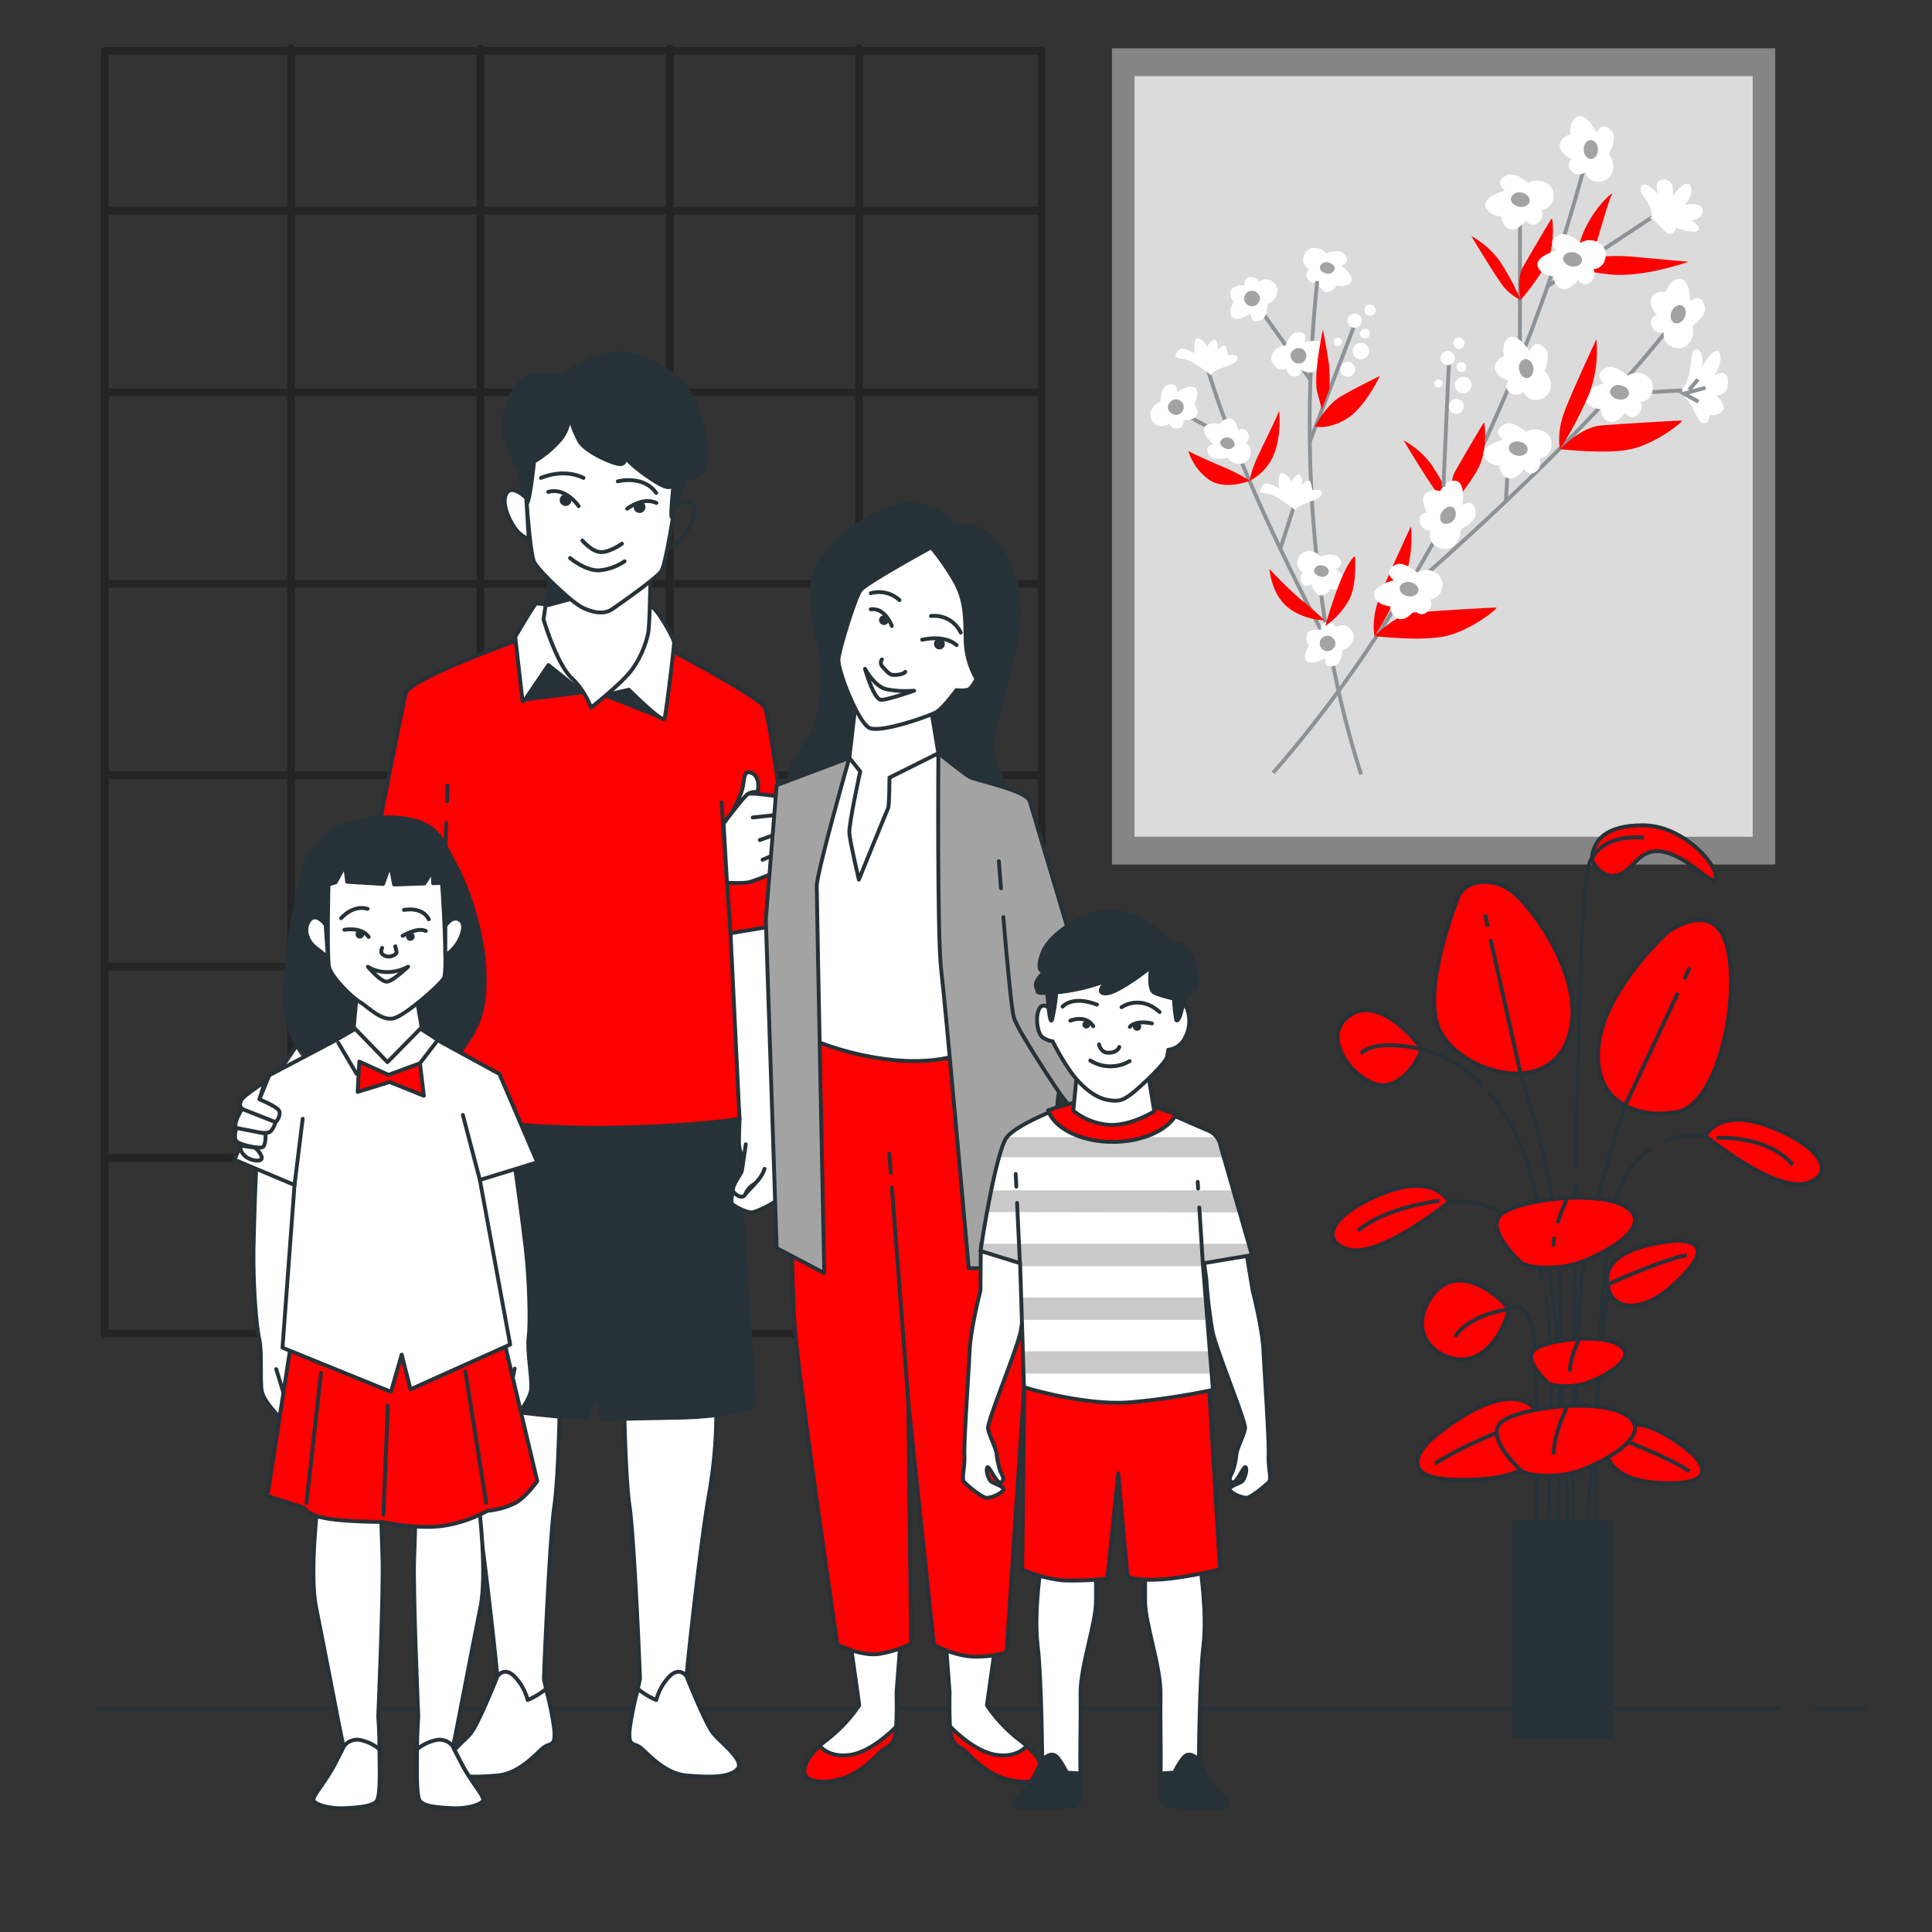 <svg xmlns="http://www.w3.org/2000/svg" viewBox="0 0 500 500"><rect x="0" y="0" width="500" height="500" fill="#333333" stroke="none"/><g id="freepik--Floor--inject-42"><line x1="469.96" y1="442.24" x2="482.64" y2="442.24" style="fill:none;stroke:#263238;stroke-linecap:round;stroke-linejoin:round"></line><line x1="25.41" y1="442.24" x2="460.18" y2="442.24" style="fill:none;stroke:#263238;stroke-linecap:round;stroke-linejoin:round"></line></g><g id="freepik--Window--inject-42"><g style="opacity:0.3"><rect x="27.11" y="13.18" width="242.48" height="331.95" style="fill:none;stroke:#000;stroke-linecap:round;stroke-linejoin:round;stroke-width:2px"></rect><line x1="27.11" y1="54.54" x2="268.9" y2="54.54" style="fill:none;stroke:#000;stroke-linecap:round;stroke-linejoin:round;stroke-width:2px"></line><line x1="27.11" y1="101.55" x2="268.9" y2="101.55" style="fill:none;stroke:#000;stroke-linecap:round;stroke-linejoin:round;stroke-width:2px"></line><line x1="27.11" y1="151.09" x2="268.9" y2="151.09" style="fill:none;stroke:#000;stroke-linecap:round;stroke-linejoin:round;stroke-width:2px"></line><line x1="27.11" y1="200.63" x2="268.9" y2="200.63" style="fill:none;stroke:#000;stroke-linecap:round;stroke-linejoin:round;stroke-width:2px"></line><line x1="27.11" y1="250.17" x2="268.9" y2="250.17" style="fill:none;stroke:#000;stroke-linecap:round;stroke-linejoin:round;stroke-width:2px"></line><line x1="27.11" y1="299.71" x2="268.9" y2="299.71" style="fill:none;stroke:#000;stroke-linecap:round;stroke-linejoin:round;stroke-width:2px"></line><line x1="75.33" y1="12.5" x2="75.33" y2="345.08" style="fill:none;stroke:#000;stroke-linecap:round;stroke-linejoin:round;stroke-width:2px"></line><line x1="124.33" y1="12.5" x2="124.33" y2="345.08" style="fill:none;stroke:#000;stroke-linecap:round;stroke-linejoin:round;stroke-width:2px"></line><line x1="173.33" y1="12.5" x2="173.33" y2="345.08" style="fill:none;stroke:#000;stroke-linecap:round;stroke-linejoin:round;stroke-width:2px"></line><line x1="222.33" y1="12.5" x2="222.33" y2="345.08" style="fill:none;stroke:#000;stroke-linecap:round;stroke-linejoin:round;stroke-width:2px"></line></g></g><g id="freepik--Picture--inject-42"><rect x="287.77" y="12.5" width="171.66" height="211.24" style="fill:#858585"></rect><rect x="293.62" y="19.69" width="159.97" height="196.86" style="fill:#dbdbdb"></rect><path d="M329.48,200c21.08-24,58.67-75.49,80.61-157.12" style="fill:none;stroke:#8c9296;stroke-miterlimit:10"></path><path d="M355.73,164.62s-1-4.14,1.27-10,8.15-18.41,8.15-18.41a31.84,31.84,0,0,1-1.79,13.88A91.74,91.74,0,0,1,355.73,164.62Z" style="fill:#FF0000"></path><path d="M355.73,164.62s5.4-5.71,10.6-6.12,20.38-1.35,20.95-1.24-6.39,5.72-12.8,7.29S355.73,164.62,355.73,164.62Z" style="fill:#FF0000"></path><path d="M364.67,152.48s45.18-38.66,69.09-70" style="fill:none;stroke:#8c9296;stroke-miterlimit:10"></path><line x1="393.34" y1="93.11" x2="393.38" y2="51.49" style="fill:none;stroke:#8c9296;stroke-miterlimit:10"></line><path d="M393.55,77.63a12.72,12.72,0,0,1-5.3-4.64c-2.52-3.61-7.47-11.88-7.47-11.88a22.23,22.23,0,0,1,7.33,6.43A63.72,63.72,0,0,1,393.55,77.63Z" style="fill:#FF0000"></path><path d="M393.55,77.63s-1.2-5.35.59-8.52,7.15-12.29,7.44-12.58.82,5.91-.77,10.23S393.55,77.63,393.55,77.63Z" style="fill:#FF0000"></path><path d="M376,130.47a12.68,12.68,0,0,1-5.29-4.63c-2.52-3.61-7.47-11.88-7.47-11.88a22,22,0,0,1,7.32,6.43A63.36,63.36,0,0,1,376,130.47Z" style="fill:#FF0000"></path><path d="M376,130.47s-1.19-5.34.6-8.51,7.15-12.3,7.43-12.59.82,5.92-.76,10.23S376,130.47,376,130.47Z" style="fill:#FF0000"></path><path d="M395.51,47.36s-3.39-3.06-5.57-2c-3.58,1.81-.44,4-.44,4s-6.72,1.66-4.73,4.78c1.1,1.73,3.79,1.93,3.79,1.93s.08,2.53,2.14,3.23S395,57,395,57a1.89,1.89,0,0,0,2.9.74,2.65,2.65,0,0,0,1-3.45,3.46,3.46,0,0,0,3.15-3.48C402.39,47.39,398.32,45.69,395.51,47.36Z" style="fill:#fff"></path><path d="M395.87,52.13c-.18,1-1.42,1.61-2.75,1.36s-2.28-1.26-2.09-2.26a2.23,2.23,0,0,1,2.76-1.37C395.13,50.11,396.06,51.13,395.87,52.13Z" style="fill:#a3a3a3"></path><path d="M438.05,84.32s3.75-2.6,3.17-5c-1-3.9-3.77-1.33-3.77-1.33s-.09-6.93-3.59-5.69c-1.93.67-2.74,3.25-2.74,3.25s-2.48-.5-3.62,1.35,1.31,4.71,1.31,4.71a1.89,1.89,0,0,0-1.38,2.66,2.66,2.66,0,0,0,3.13,1.79,3.46,3.46,0,0,0,2.68,3.86C436.47,91,439,87.44,438.05,84.32Z" style="fill:#fff"></path><path d="M433.33,83.59c-.94-.4-1.25-1.75-.71-3s1.75-1.93,2.68-1.52,1.25,1.75.71,3S434.26,84,433.33,83.59Z" style="fill:#a3a3a3"></path><line x1="400.5" y1="74.08" x2="428.34" y2="55.72" style="fill:none;stroke:#8c9296;stroke-miterlimit:10"></line><line x1="389.74" y1="129.54" x2="390.51" y2="115.65" style="fill:none;stroke:#8c9296;stroke-miterlimit:10"></line><line x1="417.02" y1="102.03" x2="437.14" y2="100.93" style="fill:none;stroke:#8c9296;stroke-miterlimit:10"></line><path d="M395,111.79s-3.38-3.07-5.57-2c-3.58,1.81-.44,4-.44,4s-6.72,1.66-4.73,4.79c1.1,1.72,3.79,1.93,3.79,1.93s.08,2.53,2.14,3.22,4.28-2.34,4.28-2.34a1.89,1.89,0,0,0,2.9.74,2.65,2.65,0,0,0,1-3.45,3.48,3.48,0,0,0,3.16-3.49C401.87,111.82,397.8,110.12,395,111.79Z" style="fill:#fff"></path><path d="M395.35,116.55c-.18,1-1.42,1.62-2.75,1.37s-2.27-1.26-2.09-2.27,1.42-1.61,2.76-1.36S395.54,115.55,395.35,116.55Z" style="fill:#a3a3a3"></path><path d="M399.73,96s1.83-4.18.09-5.9c-2.86-2.82-3.91.85-3.91.85s-3.72-5.84-6.05-3c-1.28,1.59-.62,4.21-.62,4.21s-2.37.88-2.37,3.06,3.59,3.31,3.59,3.31a1.89,1.89,0,0,0,.22,3,2.65,2.65,0,0,0,3.6-.12,3.47,3.47,0,0,0,4.31,1.88C401.9,102.5,402.21,98.1,399.73,96Z" style="fill:#fff"></path><path d="M395.33,97.83c-1,.14-2-.83-2.17-2.18a2.23,2.23,0,0,1,1.48-2.7c1-.14,2,.84,2.18,2.18S396.34,97.69,395.33,97.83Z" style="fill:#a3a3a3"></path><path d="M377.92,137s4.16-1.87,4-4.32c-.22-4-3.47-2-3.47-2s1.18-6.82-2.49-6.25c-2,.32-3.29,2.7-3.29,2.7s-2.34-.94-3.8.67.42,4.86.42,4.86a1.89,1.89,0,0,0-1.84,2.36,2.67,2.67,0,0,0,2.75,2.34,3.46,3.46,0,0,0,1.93,4.28C375.13,143.31,378.32,140.26,377.92,137Z" style="fill:#fff"></path><path d="M373.4,135.44a2.21,2.21,0,0,1-.14-3.07c.76-1.13,2.07-1.58,2.91-1a2.56,2.56,0,0,1-2.77,4.07Z" style="fill:#a3a3a3"></path><path d="M366.73,148.16s-3.39-3.06-5.57-2c-3.58,1.81-.44,4-.44,4S354,151.84,356,155c1.09,1.72,3.79,1.93,3.79,1.93s.07,2.53,2.14,3.22,4.28-2.34,4.28-2.34a1.88,1.88,0,0,0,2.9.74,2.65,2.65,0,0,0,1-3.45,3.46,3.46,0,0,0,3.15-3.49C373.61,148.19,369.54,146.49,366.73,148.16Z" style="fill:#fff"></path><path d="M367.09,152.93c-.18,1-1.42,1.61-2.76,1.36s-2.27-1.26-2.08-2.26,1.42-1.62,2.76-1.37S367.28,151.92,367.09,152.93Z" style="fill:#a3a3a3"></path><path d="M412.74,66.6a49.69,49.69,0,0,1,9.51-.2c4.45.43,14.74,1.35,14.74,1.35S425,72,416.45,71,406.64,69,406.64,69Z" style="fill:#FF0000"></path><path d="M408.36,69s3.33-1,5-6.77,3.2-10.85,3.8-11.92-4.14,2.86-7,9S408.36,69,408.36,69Z" style="fill:#FF0000"></path><path d="M409,62.82s-3.39-3.06-5.57-2c-3.58,1.81-.44,4-.44,4s-6.72,1.66-4.73,4.78c1.1,1.73,3.79,1.93,3.79,1.93s.08,2.53,2.14,3.23,4.28-2.35,4.28-2.35a1.89,1.89,0,0,0,2.9.74,2.65,2.65,0,0,0,1-3.45,3.46,3.46,0,0,0,3.15-3.49C415.91,62.85,411.84,61.15,409,62.82Z" style="fill:#fff"></path><path d="M409.39,67.59c-.18,1-1.42,1.61-2.75,1.36s-2.27-1.26-2.09-2.26,1.42-1.62,2.76-1.37S409.58,66.58,409.39,67.59Z" style="fill:#a3a3a3"></path><path d="M421.19,97.2s-3.38-3.06-5.57-2c-3.58,1.81-.44,4-.44,4s-6.72,1.66-4.73,4.78c1.1,1.73,3.8,1.93,3.8,1.93s.07,2.53,2.13,3.23,4.29-2.35,4.29-2.35a1.88,1.88,0,0,0,2.9.74,2.65,2.65,0,0,0,1-3.45,3.48,3.48,0,0,0,3.16-3.49C428.07,97.23,424,95.53,421.19,97.2Z" style="fill:#fff"></path><path d="M421.56,102c-.19,1-1.42,1.61-2.76,1.36s-2.27-1.26-2.09-2.26a2.23,2.23,0,0,1,2.76-1.37C420.81,100,421.74,101,421.56,102Z" style="fill:#a3a3a3"></path><path d="M426.83,56.59s1.22-.17.31-2.7-3.37-4.18-2.29-5.75,4.33,2.18,4.33,2.18-1.62-4,1.51-3.86,2.15,4.34,2.15,4.34,3.47-4.88,4.64-2.69S436,53,436,53s4.51-.94,4.66,1.45-3,2.6-3,2.6,3,1.74,1.68,2.67-5.57-.83-5.57-.83-.32,1.71-1.69,1.66S428.27,56.27,426.83,56.59Z" style="fill:#fff"></path><path d="M429.89,55a4.09,4.09,0,0,1-3.06,1.6,38.44,38.44,0,0,1,5.9.11" style="fill:#fff"></path><path d="M403.72,116.23s-1-4.14,1.27-10,8.15-18.41,8.15-18.41a31.7,31.7,0,0,1-1.78,13.87A92.11,92.11,0,0,1,403.72,116.23Z" style="fill:#FF0000"></path><path d="M403.72,116.23s5.4-5.71,10.61-6.12,20.37-1.35,20.94-1.24-6.39,5.72-12.8,7.29S403.72,116.23,403.72,116.23Z" style="fill:#FF0000"></path><path d="M435.72,100.07s.38.07,1.33-2.91.25-6.66,2-6.72,1.65,3.86,1.32,4.58,3.53-6.25,4.63-3.67-1.52,6-1.52,6,3.43-2.52,3.71,1.28-3.07,3.77-3.07,3.77,3.08,2.55,1.62,4a3.54,3.54,0,0,1-3.34,1s.22,2-1.37,2.11-2.61-4-3.92-5.46S434.75,101.08,435.72,100.07Z" style="fill:#fff"></path><polyline points="441.39 100.34 435.79 101.86 439.54 103.94" style="fill:none;stroke:#8c9296;stroke-miterlimit:10"></polyline><line x1="437.14" y1="100.93" x2="439.43" y2="98.2" style="fill:none;stroke:#8c9296;stroke-miterlimit:10"></line><path d="M416.34,39.87s2.34-3.92.83-5.85c-2.48-3.16-4,.35-4,.35s-2.95-6.26-5.62-3.7c-1.47,1.42-1.14,4.1-1.14,4.1s-2.47.57-2.74,2.73,3.14,3.74,3.14,3.74a1.89,1.89,0,0,0-.16,3,2.65,2.65,0,0,0,3.59.34,3.48,3.48,0,0,0,4,2.41C417.67,46.62,418.53,42.3,416.34,39.87Z" style="fill:#fff"></path><path d="M411.74,41.16c-1,0-1.86-1.07-1.88-2.43s.79-2.48,1.81-2.49,1.86,1.07,1.88,2.43S412.76,41.15,411.74,41.16Z" style="fill:#a3a3a3"></path><path d="M343.22,65.56s3.34-1.29,4.62.14c2.11,2.33-.79,3-.79,3s4.45,3.1,2.11,4.83a4.31,4.31,0,0,1-3.32.34,2.84,2.84,0,0,1-2.47,1.76c-1.7-.07-2.47-2.92-2.47-2.92a1.48,1.48,0,0,1-2.33-.27,2.09,2.09,0,0,1,.21-2.82,2.71,2.71,0,0,1-1.32-3.44C338.18,63.65,341.63,63.55,343.22,65.56Z" style="fill:#fff"></path><path d="M341.61,69c-.15.78.59,1.58,1.63,1.77a1.74,1.74,0,0,0,2.17-1.07c.14-.78-.59-1.58-1.64-1.77A1.73,1.73,0,0,0,341.61,69Z" style="fill:#a3a3a3"></path><path d="M352.24,200.43c-8.2-25.86-17.41-70-11.34-127.69" style="fill:none;stroke:#8c9296;stroke-miterlimit:10"></path><path d="M343.27,165.69s-22.17-41-30.85-70.61" style="fill:none;stroke:#8c9296;stroke-miterlimit:10"></path><line x1="339.01" y1="114.2" x2="350.69" y2="83.75" style="fill:none;stroke:#8c9296;stroke-miterlimit:10"></line><line x1="339.13" y1="98.27" x2="323.93" y2="77.01" style="fill:none;stroke:#8c9296;stroke-miterlimit:10"></line><line x1="331.39" y1="141.86" x2="334.73" y2="131.49" style="fill:none;stroke:#8c9296;stroke-miterlimit:10"></line><line x1="319.18" y1="114.06" x2="304.37" y2="105.99" style="fill:none;stroke:#8c9296;stroke-miterlimit:10"></line><path d="M328.07,78.6s0,3.57-1.75,4.28c-2.93,1.15-2.56-1.82-2.56-1.82s-4.48,3.07-5.27.27a4.27,4.27,0,0,1,.85-3.22,2.84,2.84,0,0,1-.77-2.93c.67-1.57,3.6-1.29,3.6-1.29a1.48,1.48,0,0,1,1.08-2.08A2.07,2.07,0,0,1,325.81,73a2.73,2.73,0,0,1,3.69,0C331.64,74.55,330.51,77.82,328.07,78.6Z" style="fill:#fff"></path><path d="M325.47,75.9a2,2,0,1,0,.24,2.4A1.74,1.74,0,0,0,325.47,75.9Z" style="fill:#a3a3a3"></path><path d="M300.28,104s0-3.58,1.75-4.29c2.92-1.15,2.56,1.82,2.56,1.82s4.47-3.08,5.26-.28a4.28,4.28,0,0,1-.84,3.22,2.84,2.84,0,0,1,.77,2.93c-.66,1.57-3.6,1.29-3.6,1.29a1.49,1.49,0,0,1-1.08,2.09,2.08,2.08,0,0,1-2.56-1.19,2.71,2.71,0,0,1-3.68,0C296.71,108.08,297.84,104.82,300.28,104Z" style="fill:#fff"></path><path d="M302.88,106.73a2,2,0,1,0-.24-2.4A1.73,1.73,0,0,0,302.88,106.73Z" style="fill:#a3a3a3"></path><path d="M341.7,144.05s3.34-1.29,4.63.13c2.11,2.33-.8,3-.8,3s4.45,3.11,2.11,4.83a4.28,4.28,0,0,1-3.32.35,2.82,2.82,0,0,1-2.47,1.75c-1.7-.07-2.47-2.92-2.47-2.92a1.48,1.48,0,0,1-2.33-.27,2.09,2.09,0,0,1,.21-2.82,2.72,2.72,0,0,1-1.32-3.44C336.66,142.13,340.11,142,341.7,144.05Z" style="fill:#fff"></path><path d="M340.09,147.43c-.14.79.59,1.58,1.64,1.78a1.75,1.75,0,0,0,2.16-1.08c.14-.78-.59-1.58-1.64-1.77A1.74,1.74,0,0,0,340.09,147.43Z" style="fill:#a3a3a3"></path><path d="M347.49,168.15s-.23,3.57-2.06,4.14c-3,.94-2.42-2-2.42-2s-4.68,2.74-5.27-.11a4.29,4.29,0,0,1,1.09-3.15,2.85,2.85,0,0,1-.56-3c.78-1.52,3.69-1,3.69-1a1.47,1.47,0,0,1,1.23-2,2.09,2.09,0,0,1,2.47,1.38,2.71,2.71,0,0,1,3.67.24C351.35,164.38,350,167.55,347.49,168.15Z" style="fill:#fff"></path><path d="M345.1,165.27a2,2,0,1,0,.07,2.41A1.75,1.75,0,0,0,345.1,165.27Z" style="fill:#a3a3a3"></path><path d="M332.68,89.48s1.14-3.39,3.06-3.47c3.14-.13,1.82,2.55,1.82,2.55s5.23-1.43,5.06,1.47a4.29,4.29,0,0,1-1.86,2.77,2.85,2.85,0,0,1-.23,3c-1.15,1.26-3.83,0-3.83,0s.19,1.62-1.7,1.61a2.08,2.08,0,0,1-2-2,2.71,2.71,0,0,1-3.49-1.18C328,92.13,330.11,89.41,332.68,89.48Z" style="fill:#fff"></path><path d="M334.24,92.88a2,2,0,1,0,.57-2.34A1.74,1.74,0,0,0,334.24,92.88Z" style="fill:#a3a3a3"></path><path d="M317.68,118.44s-3.43,1-4.6-.5c-1.92-2.49,1-3,1-3s-4.19-3.45-1.72-5a4.27,4.27,0,0,1,3.33-.08,2.86,2.86,0,0,1,2.6-1.56c1.7.21,2.24,3.11,2.24,3.11a1.48,1.48,0,0,1,2.3.46,2.08,2.08,0,0,1-.44,2.79,2.72,2.72,0,0,1,1.05,3.53C322.56,120.75,319.11,120.57,317.68,118.44Z" style="fill:#fff"></path><path d="M319.56,115.2a2,2,0,0,0-3.73-1c-.21.77.46,1.62,1.49,1.9A1.74,1.74,0,0,0,319.56,115.2Z" style="fill:#a3a3a3"></path><path d="M340.29,110.36s2.78-5.4,6.55-7.66,10.28-5.39,10.28-5.39-3.92,8.35-8.79,11.19S340.29,110.36,340.29,110.36Z" style="fill:#FF0000"></path><path d="M344.07,100.61a47,47,0,0,0-.16-6.54c-.34-2.43-1.53-8.77-1.53-8.77s-2.61,11.94-1.45,16.3l1.16,4.36Z" style="fill:#FF0000"></path><path d="M352.42,83.32a1.85,1.85,0,1,1-1.48-2.15A1.84,1.84,0,0,1,352.42,83.32Z" style="fill:#fff"></path><path d="M354.29,91.26a2.13,2.13,0,1,1-1.7-2.49A2.12,2.12,0,0,1,354.29,91.26Z" style="fill:#fff"></path><path d="M347.28,88.68a1.07,1.07,0,1,1-.86-1.25A1.08,1.08,0,0,1,347.28,88.68Z" style="fill:#fff"></path><path d="M350.67,95.92a1.94,1.94,0,1,1-1.56-2.27A1.95,1.95,0,0,1,350.67,95.92Z" style="fill:#fff"></path><path d="M354.48,86.56a1.26,1.26,0,1,1-1-1.47A1.27,1.27,0,0,1,354.48,86.56Z" style="fill:#fff"></path><path d="M356,80.53a1.45,1.45,0,0,1-2.86-.53,1.45,1.45,0,1,1,2.86.53Z" style="fill:#fff"></path><line x1="373.56" y1="125.94" x2="374.99" y2="93.36" style="fill:none;stroke:#8c9296;stroke-miterlimit:10"></line><path d="M376.49,92.4a1.84,1.84,0,1,1-2.08-1.57A1.84,1.84,0,0,1,376.49,92.4Z" style="fill:#fff"></path><path d="M380.79,99.34a2.14,2.14,0,1,1-2.41-1.81A2.13,2.13,0,0,1,380.79,99.34Z" style="fill:#fff"></path><path d="M373.31,99.12a1.05,1.05,0,0,1-.91,1.2,1.06,1.06,0,1,1,.91-1.2Z" style="fill:#fff"></path><path d="M378.82,104.91a1.94,1.94,0,1,1-2.19-1.66A1.94,1.94,0,0,1,378.82,104.91Z" style="fill:#fff"></path><path d="M379.47,94.83a1.26,1.26,0,0,1-2.5.35,1.28,1.28,0,0,1,1.08-1.43A1.26,1.26,0,0,1,379.47,94.83Z" style="fill:#fff"></path><path d="M379,88.63a1.45,1.45,0,0,1-2.88.4,1.45,1.45,0,1,1,2.88-.4Z" style="fill:#fff"></path><path d="M313.36,97.07a50,50,0,0,0-4.54-3.2c-2.3-1.42-4.95-.93-4.59-1.84s.77-2,2.11-1.78a9.31,9.31,0,0,1,2.91,1.33s-.75-4.48.93-4a3.43,3.43,0,0,1,2.17,2.17s1.71-2.84,2.45-1.51a2.93,2.93,0,0,1,.11,2.58s2.06-2.58,2.5-.72l.44,1.86s2.7-.68,2.38,1S314.51,95.12,313.36,97.07Z" style="fill:#fff"></path><path d="M335.19,132a49.76,49.76,0,0,0-4.53-3.21c-2.31-1.41-5-.92-4.59-1.84s.77-2,2.1-1.78a9.43,9.43,0,0,1,2.91,1.33s-.74-4.48.94-4a3.43,3.43,0,0,1,2.16,2.18s1.71-2.84,2.45-1.52a3,3,0,0,1,.11,2.59s2.06-2.58,2.5-.72l.45,1.86s2.69-.69,2.37,1S336.34,130.07,335.19,132Z" style="fill:#fff"></path><path d="M323.47,124.41s0-2,2.23-6.69,5.11-10.5,5.25-11.26.81,6.27-1.29,11.2A13.4,13.4,0,0,1,323.47,124.41Z" style="fill:#FF0000"></path><path d="M323.47,124.41a50.13,50.13,0,0,0-8.12-4.08c-6-2.56-7.81-3.62-7.81-3.62A14.38,14.38,0,0,0,312.7,124C316.85,127.12,323.47,124.41,323.47,124.41Z" style="fill:#FF0000"></path><path d="M343,162s4.2-15.39,7.66-18.1c0,0,.63,7.22-1.52,11.35A20.32,20.32,0,0,1,343,162Z" style="fill:#FF0000"></path><path d="M342.8,160.55s-3.85-3.67-6.27-5.5a106.3,106.3,0,0,1-8-7.81s.42,6.2,4.5,9.72S342.8,160.55,342.8,160.55Z" style="fill:#FF0000"></path></g><g id="freepik--Plant--inject-42"><path d="M368,271.57s-2.95,8.13-9.23,9.24-17.36-11.08-10.34-17.36S365,267.14,368,271.57Z" style="fill:#FF0000;stroke:#263238;stroke-linecap:round;stroke-linejoin:round"></path><path d="M377.57,231.68s-9.24,22.53-5.54,33.61,26.59,19.21,33.24,4.81-8.12-34.73-13.66-39.16S379.42,228,377.57,231.68Z" style="fill:#FF0000;stroke:#263238;stroke-linecap:round;stroke-linejoin:round"></path><path d="M431.5,241.28s-15.88,14.41-17.73,28.82,8.86,19.57,20,17.73S450.34,257.91,447,245,431.5,241.28,431.5,241.28Z" style="fill:#FF0000;stroke:#263238;stroke-linecap:round;stroke-linejoin:round"></path><path d="M434.45,321.07s-17.73.74-18.46,9.24,7.75,10.34,16.25,2.95S441.84,321.44,434.45,321.07Z" style="fill:#FF0000;stroke:#263238;stroke-linecap:round;stroke-linejoin:round"></path><path d="M416.28,332.33s14-6.39,20.27-7.5" style="fill:none;stroke:#263238;stroke-miterlimit:10"></path><path d="M438.41,376.66s-13-12.05-19.57-6.58-1.87,12.79,9.36,13.61S443.35,382.16,438.41,376.66Z" style="fill:#FF0000;stroke:#263238;stroke-linecap:round;stroke-linejoin:round"></path><path d="M417.61,371.71s14.38,5.4,19.61,9.08" style="fill:none;stroke:#263238;stroke-miterlimit:10"></path><path d="M369.71,373.11s18-16.61,27-9.08,2.58,17.64-12.9,18.76S362.89,380.7,369.71,373.11Z" style="fill:#FF0000;stroke:#263238;stroke-linecap:round;stroke-linejoin:round"></path><path d="M398.38,366.29s-19.83,7.44-27,12.52" style="fill:none;stroke:#263238;stroke-miterlimit:10"></path><path d="M390.5,338.8s-1.85,8.87-8.5,12.19-18.47-3.69-12.19-14.4S387.17,334.37,390.5,338.8Z" style="fill:#FF0000;stroke:#263238;stroke-linecap:round;stroke-linejoin:round"></path><path d="M375,311.1s-3.32-7.39-16.25-2.59-18.1,12.19-10,14.78S375,311.1,375,311.1Z" style="fill:#FF0000;stroke:#263238;stroke-linecap:round;stroke-linejoin:round"></path><path d="M372.51,310.76s-13.7,1.48-21.1,7.77" style="fill:none;stroke:#263238;stroke-miterlimit:10"></path><path d="M411.92,222.44s2.22,5.17,6.65,4.07,5.54-7.76,12.56-5.91,12.93,10,12.93,6.28-8.87-13.3-18.84-13.3S412.29,217.64,411.92,222.44Z" style="fill:#FF0000;stroke:#263238;stroke-linecap:round;stroke-linejoin:round"></path><path d="M375,311.1s15.91-3.06,22.53,14.61a48.44,48.44,0,0,1,1.66,5.4" style="fill:none;stroke:#263238;stroke-miterlimit:10"></path><path d="M441.36,294s3.33-7.39,16.26-2.59,18.1,12.19,10,14.78S441.36,294,441.36,294Z" style="fill:#FF0000;stroke:#263238;stroke-linecap:round;stroke-linejoin:round"></path><path d="M444.32,294.47s13.32-.74,19.62,7" style="fill:none;stroke:#263238;stroke-miterlimit:10"></path><path d="M441.36,294a20.39,20.39,0,0,0-11,1.5" style="fill:none;stroke:#263238;stroke-miterlimit:10"></path><path d="M383.46,280.74c-7.79-8-15.5-9.17-15.5-9.17s-11.37-3-15.81,1.06" style="fill:none;stroke:#263238;stroke-miterlimit:10"></path><line x1="385.04" y1="239.82" x2="384.35" y2="236.73" style="fill:none;stroke:#263238;stroke-miterlimit:10"></line><path d="M403,403.12s1.66-63.61,0-82.93-9.38-41.95-9.38-41.95l-7.87-35.15" style="fill:none;stroke:#263238;stroke-miterlimit:10"></path><line x1="435.86" y1="253.47" x2="437.29" y2="250.42" style="fill:none;stroke:#263238;stroke-miterlimit:10"></line><path d="M406.9,403.05s.55-58,2.76-74.58,11-42.5,11-42.5l13.56-29" style="fill:none;stroke:#263238;stroke-miterlimit:10"></path><path d="M416.28,332.33s-3.86,33.27-6.07,70.8" style="fill:none;stroke:#263238;stroke-miterlimit:10"></path><path d="M397.51,403.05s1.11-53.06-1.1-60.23-5.91-4-5.91-4-10.22,1.2-13.92,7.13" style="fill:none;stroke:#263238;stroke-miterlimit:10"></path><path d="M400.05,335.25c2.89,16.18.22,67.85.22,67.85" style="fill:none;stroke:#263238;stroke-miterlimit:10"></path><path d="M427.22,297.22c-3.19,2.19-6.26,5.72-8.38,11.38-6.63,17.66-5.87,94.53-5.87,94.53" style="fill:none;stroke:#263238;stroke-miterlimit:10"></path><path d="M385.38,282.84a52.19,52.19,0,0,1,9.37,16.92c8.83,25.39,12.15,91.15,10.49,103.29" style="fill:none;stroke:#263238;stroke-miterlimit:10"></path><path d="M407.81,306.6c-.53,32-.91,96.45-.91,96.45" style="fill:none;stroke:#263238;stroke-miterlimit:10"></path><path d="M407.88,302.62c.37-21.19.79-41.93,1.22-53.08,1.11-28.71,2.82-27.1,2.82-27.1s2.05-6.44,13.52-5.7" style="fill:none;stroke:#263238;stroke-miterlimit:10"></path><path d="M393.75,326.81s-9.24-8.23-5.54-12.28,26.59-7,33.24-1.76-8.13,12.69-13.67,14.31S395.59,328.16,393.75,326.81Z" style="fill:#FF0000;stroke:#263238;stroke-linecap:round;stroke-linejoin:round"></path><path d="M402.27,320.07a17.35,17.35,0,0,0-.2,2.46" style="fill:none;stroke:#263238;stroke-miterlimit:10"></path><path d="M405.45,310.46a42,42,0,0,0-2.37,6.11" style="fill:none;stroke:#263238;stroke-miterlimit:10"></path><path d="M393.75,380.66s-9.24-8.24-5.54-12.29,26.59-7,33.24-1.75-8.13,12.69-13.67,14.31S395.59,382,393.75,380.66Z" style="fill:#FF0000;stroke:#263238;stroke-linecap:round;stroke-linejoin:round"></path><path d="M405.45,364.3s-3.38,6.76-3.38,12.07" style="fill:none;stroke:#263238;stroke-miterlimit:10"></path><path d="M400.62,357.89s-6.27-5.6-3.76-8.35,18.06-4.76,22.57-1.19-5.52,8.62-9.28,9.72S401.87,358.8,400.62,357.89Z" style="fill:#FF0000;stroke:#263238;stroke-linecap:round;stroke-linejoin:round"></path><path d="M408.57,346.78s-2.3,4.59-2.3,8.2" style="fill:none;stroke:#263238;stroke-miterlimit:10"></path><rect x="391.95" y="393.89" width="25" height="55.43" style="fill:#263238;stroke:#263238;stroke-linecap:round;stroke-linejoin:round"></rect></g><g id="freepik--Characters--inject-42"><path d="M121.16,359.28a120,120,0,0,0,1.71,27.39c2.69,15.64,5.87,47.18,5.87,47.18s-4.89,12.23-6.85,14.67-8.31,7.09-6.35,9.29,6.84,2.2,13,1.71,10.52-6.11,12.23-7.33,3.18,0,2.69-4.89-2.69-11.74-2.69-13,1.47-36.18,2.69-44.5,1.47-30.31,1.47-30.31Z" style="fill:#fff;stroke:#263238;stroke-linecap:round;stroke-linejoin:round"></path><path d="M143.41,447.3a80.18,80.18,0,0,0-2.11-10.19,20,20,0,0,1-4.74,2.85,13.65,13.65,0,0,0-3.42-6.11c-2.69-2.69-4.4,0-4.4,0s-4.89,12.23-6.85,14.67-8.31,7.09-6.35,9.29,6.84,2.2,13,1.71,10.52-6.11,12.23-7.33S143.9,452.19,143.41,447.3Z" style="fill:#fff;stroke:#263238;stroke-linecap:round;stroke-linejoin:round"></path><path d="M185.21,359.28a120,120,0,0,1-1.71,27.39c-2.69,15.64-5.86,47.18-5.86,47.18s4.89,12.23,6.84,14.67,8.31,7.09,6.36,9.29-6.85,2.2-13,1.71-10.51-6.11-12.22-7.33-3.18,0-2.69-4.89,2.69-11.74,2.69-13-1.47-36.18-2.69-44.5-1.47-30.31-1.47-30.31Z" style="fill:#fff;stroke:#263238;stroke-linecap:round;stroke-linejoin:round"></path><path d="M163,447.3a76.85,76.85,0,0,1,2.11-10.19,19.81,19.81,0,0,0,4.73,2.85,13.76,13.76,0,0,1,3.42-6.11c2.69-2.69,4.41,0,4.41,0s4.89,12.23,6.84,14.67,8.31,7.09,6.36,9.29-6.85,2.2-13,1.71-10.51-6.11-12.22-7.33S162.48,452.19,163,447.3Z" style="fill:#fff;stroke:#263238;stroke-linecap:round;stroke-linejoin:round"></path><path d="M113.83,285.45,112.36,363s30.8,3.67,33.25,3.67H152l2.44-6.36,1.22,7.09s3.67-.24,19.32-.49,20.29-3.18,20.29-3.18l-5.38-81.9-74.81-4.4Z" style="fill:#263238;stroke:#263238;stroke-linecap:round;stroke-linejoin:round"></path><path d="M202,237v8.8a100.46,100.46,0,0,1,1.79,16.61c0,7.66-3.1,31.6-3.1,31.6s1.63,5.05,2.12,7.5-1.46,8.3-1.79,9-5.05,3.09-6.35,3.25-5.38-1.79-5.38-2.6.16-2.61.65-2.61,3.1.33,3.1.33l2.28-2.45s-1.63-3.42-1.79-3.91-2.28-3.91-2.28-6.84.16-6,.16-6l-3.1-33.56L188,239.79Z" style="fill:#fff;stroke:#263238;stroke-linecap:round;stroke-linejoin:round"></path><path d="M193,296.15s-.82,5.87-1,6.84-3.09,4.4-2.12,5.54,2.61,1.79,3.1.33a5.38,5.38,0,0,1,2.28-2.45,9.32,9.32,0,0,0,2.61-3.91" style="fill:#fff;stroke:#263238;stroke-linecap:round;stroke-linejoin:round"></path><path d="M100.25,233.51l-1.59,3.7a73.27,73.27,0,0,0-9.77,14.24c-3.25,6.29-13.3,21-17.77,27.44l-3.91,3c-1,.79-1.69,14.62-1.69,14.62s5.62.67,7.65-.68,1.35-4.38,1.35-4.38a8.05,8.05,0,0,0,2.81-3.6,12.17,12.17,0,0,0,.08-3.72c2.79-2.23,24.43-19.59,28.38-24.27,4.22-5,9.49-16.89,9.49-16.89l2.64-6.6Z" style="fill:#fff;stroke:#263238;stroke-linecap:round;stroke-linejoin:round"></path><path d="M135.1,165.25s-29,10.28-30.06,14.13-11.31,56.79-11.31,56.79l20.81,4.37-1.54,48a268.75,268.75,0,0,0,43.17,3.34c22.35-.26,35.21-2.29,35.21-2.29l-2.32-48.07,17-2.83s-6.43-52.93-8.22-55.76-24.67-14.9-24.67-14.9Z" style="fill:#FF0000;stroke:#263238;stroke-linecap:round;stroke-linejoin:round"></path><line x1="189.06" y1="241.57" x2="186.75" y2="207.65" style="fill:none;stroke:#263238;stroke-linecap:round;stroke-linejoin:round"></line><line x1="115.69" y1="207.38" x2="115.83" y2="203.28" style="fill:none;stroke:#263238;stroke-linecap:round;stroke-linejoin:round"></line><line x1="114.54" y1="240.54" x2="115.49" y2="213" style="fill:none;stroke:#263238;stroke-linecap:round;stroke-linejoin:round"></line><path d="M189.33,210.35s2.55-4.26,3-7.18.49-3.65,2.07-3.16,1.94,2.55,1.82,3.77l-.12,1.22a3.81,3.81,0,0,0-2.55.48C192.73,206.21,189.33,210.35,189.33,210.35Z" style="fill:#fff;stroke:#263238;stroke-linecap:round;stroke-linejoin:round"></path><path d="M187.26,213.14s5.47-7.29,6.33-7.66,6.81.49,7.53.61,2.07.36,1.95,2.19a3.18,3.18,0,0,1-1.46,2.55s1.34,1.7,1.22,2.68a5.56,5.56,0,0,1-.73,1.94,4.08,4.08,0,0,1,1,2.31,6,6,0,0,1-1,2.68s1,2.92.12,4.13-6.57,3.16-8,3.65-6.08.24-6.08.24Z" style="fill:#fff;stroke:#263238;stroke-linecap:round;stroke-linejoin:round"></path><line x1="201.61" y1="210.83" x2="194.8" y2="211.56" style="fill:none;stroke:#263238;stroke-linecap:round;stroke-linejoin:round"></line><line x1="202.1" y1="215.45" x2="196.63" y2="217.4" style="fill:none;stroke:#263238;stroke-linecap:round;stroke-linejoin:round"></line><line x1="202.1" y1="220.44" x2="197.36" y2="222.5" style="fill:none;stroke:#263238;stroke-linecap:round;stroke-linejoin:round"></line><polygon points="156.48 179.9 171.29 185.71 166.83 175.32 162.15 177.26 156.48 179.9" style="fill:#263238;stroke:#263238;stroke-linecap:round;stroke-linejoin:round"></polygon><path d="M141.83,156.61a15.17,15.17,0,0,0-3.07-.43c-.44.14-5.42,8.64-5.42,8.64l1.9,16.69L144,176l6.74,3.22,5.71.73,6.3-1.46s8.78,8.78,9.22,7.47,2.49-18.6,2.49-19.63-4.25-8.49-5.56-9.08a9.47,9.47,0,0,0-3.23-.59Z" style="fill:#fff;stroke:#263238;stroke-linecap:round;stroke-linejoin:round"></path><path d="M142.42,148.56l-1.76,11.72s3.37,11.42,7.18,15.08a20.93,20.93,0,0,1,5.12,7.76s8.79-6.88,11-10.4a25.56,25.56,0,0,0,3.8-8.93c.44-2.49.59-16,.59-16S158.23,154.71,156,155,142.42,148.56,142.42,148.56Z" style="fill:#fff;stroke:#263238;stroke-linecap:round;stroke-linejoin:round"></path><polygon points="151.11 154.09 141.83 156.61 142.42 148.56 151.11 154.09" style="fill:#263238;stroke:#263238;stroke-linecap:round;stroke-linejoin:round"></polygon><path d="M174.19,131.52s4-3.16,5.18-.66-1.24,6.49-3.12,8.62a7.45,7.45,0,0,1-4,2.46Z" style="fill:none;stroke:#263238;stroke-linecap:round;stroke-linejoin:round"></path><path d="M136.2,128.9s1,14.26,2,16.45,9.74,10.57,12.59,11.91,5.54,1.85,7.72.34,11.08-7.72,12.59-9.74,4.69-24.66,4.69-24.66a9.75,9.75,0,0,0-1.17-3.19c-1-1.85-25.84-18-27.86-17.46s-10.57,13.93-10.57,15.28Z" style="fill:#fff;stroke:#263238;stroke-linecap:round;stroke-linejoin:round"></path><path d="M179.33,103.23c-3.19-6.55-14.1-12.93-21.31-11.75a25.27,25.27,0,0,0-12.25,6s-7.22-1-9.4,0-6.21,7.22-6,12.92,4,10.74,4,10.74,1,8.9,1.85,9.23,2-10.91,2-10.91a27.24,27.24,0,0,0,6.38-5.2,9.75,9.75,0,0,0,2.69-6.88A30.38,30.38,0,0,0,150,114.3c1.51,2.35,6.88,5,9.73,5.71s1.85-2.52,2.19-1.68,3.35,3.52,7,5.87,4.53,2.18,5.37,1.18c0,0-1,9.9-.33,8.22.46-1.16,2.45-6.65,3.63-9.93,1.66.1,3.41-.19,4.26-1.65C183.69,118.83,182.52,109.77,179.33,103.23Z" style="fill:#263238;stroke:#263238;stroke-linecap:round;stroke-linejoin:round"></path><path d="M150.72,139.89s2.52,3,4.87,3,5.37-2.18,5.37-2.18" style="fill:none;stroke:#263238;stroke-linecap:round;stroke-linejoin:round"></path><path d="M147.53,144.42s4,3.36,7.56,3.19a13.81,13.81,0,0,0,6.54-2.35" style="fill:none;stroke:#263238;stroke-linecap:round;stroke-linejoin:round"></path><path d="M149.76,131s-3.35-5-7.88-3.69" style="fill:none;stroke:#263238;stroke-linecap:round;stroke-linejoin:round"></path><path d="M162.31,131.67s4-3.19,7.55-1.51" style="fill:none;stroke:#263238;stroke-linecap:round;stroke-linejoin:round"></path><path d="M147.89,129.42a1.52,1.52,0,1,1-1.52-1.51A1.52,1.52,0,0,1,147.89,129.42Z" style="fill:#263238"></path><path d="M167.05,131.23a1.52,1.52,0,1,1-1.52-1.51A1.52,1.52,0,0,1,167.05,131.23Z" style="fill:#263238"></path><path d="M140,123.68s5.75-2.61,11,0" style="fill:none;stroke:#263238;stroke-linecap:round;stroke-linejoin:round"></path><path d="M159.89,124.57s6.62-1.74,9.93,3" style="fill:none;stroke:#263238;stroke-linecap:round;stroke-linejoin:round"></path><path d="M136.2,128.9s-3.6-3.63-5.06-1.28.44,6.59,2.05,8.93a7.46,7.46,0,0,0,3.66,2.93Z" style="fill:#fff;stroke:#263238;stroke-linecap:round;stroke-linejoin:round"></path><polygon points="135.88 181.03 150.77 179.17 141.93 172.12 135.88 181.03" style="fill:#263238;stroke:#263238;stroke-linecap:round;stroke-linejoin:round"></polygon><path d="M86.28,214.94A18.61,18.61,0,0,0,79,223.5c-1.79,4.17-5.57,26.12-5.28,36.11a24.29,24.29,0,0,0,8.56,17.56,19.78,19.78,0,0,0,5,2.71l-.86-10.42,5.14-3.57.71-8.13,15.42-.29,1.43,8.42,5.14,3.86a57.73,57.73,0,0,1-.58,6.85c-.42,2-.71,3.85-.71,3.85s4.43-5.56,7.57-10.28,5.28-8.7,4.85-19-4.57-22.12-7.57-27.4-3.86-10.11-11.71-11.68A30.2,30.2,0,0,0,86.28,214.94Z" style="fill:#263238;stroke:#263238;stroke-linecap:round;stroke-linejoin:round"></path><path d="M66.26,302.76s-.49,11.91-.65,20.4.65,19.74,1.47,23.33.16,10.28.65,13.38,5.55,7.83,5.55,7.83,2.77-17.13,2.61-17.78S78,304.23,78,304.23l-11.42-3.76Z" style="fill:#fff;stroke:#263238;stroke-linecap:round;stroke-linejoin:round"></path><line x1="71.48" y1="354.32" x2="73.93" y2="362.32" style="fill:none;stroke:#263238;stroke-linecap:round;stroke-linejoin:round"></line><path d="M133.34,302.37S135,314.17,136,322.6s1.29,19.72.82,23.37.85,10.25.66,13.38-4.75,8.34-4.75,8.34-4.44-16.78-4.34-17.45S121.79,305,121.79,305l11-4.86Z" style="fill:#fff;stroke:#263238;stroke-linecap:round;stroke-linejoin:round"></path><line x1="133.19" y1="354.2" x2="131.53" y2="362.39" style="fill:none;stroke:#263238;stroke-linecap:round;stroke-linejoin:round"></line><path d="M82.27,388.88S80,407.1,81.81,416s6.59,34,6.89,35.08,1.08-.61-1.83,5.05-6.44,9-5.67,10,4.13,2,7.81,1.84,7.35-.46,8.43-1.84.76-10.11.76-13.94-.31-8-.31-8S99.27,412,99,403.58s-.46-14.25-.46-14.25Z" style="fill:#fff;stroke:#263238;stroke-linecap:round;stroke-linejoin:round"></path><path d="M98.2,452.7a11.69,11.69,0,0,0-5-2.4A4.29,4.29,0,0,0,89,451.94c-.17.45-.71,1.48-2.1,4.18-2.92,5.67-6.44,9-5.67,10s4.13,2,7.81,1.84,7.35-.46,8.43-1.84S98.23,456.76,98.2,452.7Z" style="fill:#fff;stroke:#263238;stroke-linecap:round;stroke-linejoin:round"></path><path d="M123.87,388.88s2.3,18.22.46,27.11-6.59,34-6.89,35.08-1.07-.61,1.84,5.05,6.43,9,5.66,10-4.13,2-7.81,1.84-7.35-.46-8.42-1.84-.77-10.11-.77-13.94.31-8,.31-8-1.38-32.17-1.08-40.6.46-14.25.46-14.25Z" style="fill:#fff;stroke:#263238;stroke-linecap:round;stroke-linejoin:round"></path><path d="M107.94,452.7a11.68,11.68,0,0,1,5.06-2.4,4.3,4.3,0,0,1,4.18,1.64c.16.45.71,1.48,2.1,4.18,2.91,5.67,6.43,9,5.66,10s-4.13,2-7.81,1.84-7.35-.46-8.42-1.84S107.92,456.76,107.94,452.7Z" style="fill:#fff;stroke:#263238;stroke-linecap:round;stroke-linejoin:round"></path><path d="M75.56,346.16l-6.36,41,9.63,3.1s.32,1.64,5.22,2.62,14.85,1,14.85,1,9.14,2,15.83,1A34.77,34.77,0,0,0,126.15,391a20.81,20.81,0,0,0,7.18-2c2.94-1.63,5.71-5.71,5.71-5.71l-8.81-37.21L104.61,340Z" style="fill:#FF0000;stroke:#263238;stroke-linecap:round;stroke-linejoin:round"></path><line x1="79.32" y1="388.92" x2="83.07" y2="355.3" style="fill:none;stroke:#263238;stroke-linecap:round;stroke-linejoin:round"></line><line x1="99.22" y1="392.02" x2="100.37" y2="363.79" style="fill:none;stroke:#263238;stroke-linecap:round;stroke-linejoin:round"></line><line x1="120.44" y1="354.98" x2="125.82" y2="388.92" style="fill:none;stroke:#263238;stroke-linecap:round;stroke-linejoin:round"></line><polygon points="86.42 269.46 69.69 278.28 60.71 300.15 76.22 306.67 73.11 348.78 101.18 360.2 103.96 350.57 106.24 359.55 132.03 347.96 124.19 305.37 139.04 300.8 129.25 277.95 114.25 269.75 100.91 261.1 86.42 269.46" style="fill:#fff;stroke:#263238;stroke-linecap:round;stroke-linejoin:round"></polygon><polygon points="91.56 265.89 100.27 274.88 109.12 265.89 107.69 257.47 92.28 257.76 91.56 265.89" style="fill:#fff;stroke:#263238;stroke-linecap:round;stroke-linejoin:round"></polygon><polygon points="100.55 278.17 92.99 274.74 92.56 282.59 100.84 280.02 109.69 283.59 108.69 275.17 100.55 278.17" style="fill:#FF0000;stroke:#263238;stroke-linecap:round;stroke-linejoin:round"></polygon><line x1="87.56" y1="269.89" x2="92.27" y2="277.88" style="fill:#fff;stroke:#263238;stroke-linecap:round;stroke-linejoin:round"></line><line x1="112.97" y1="269.6" x2="108.69" y2="275.17" style="fill:#fff;stroke:#263238;stroke-linecap:round;stroke-linejoin:round"></line><path d="M114.4,228.5l-2.32.08-.11-3.51s-1.57,2.86-2.14,3.57h0l-7.84.28-1-5.29-1.85,5.14-9.28-.57-.57-4.28-2.43,4.42-1.85.58s-.43,18.55.14,21.26,6,8,8,9.14,5.71,5.28,9,4.14,11.56-8.42,12.71-10.28S114.4,228.5,114.4,228.5Z" style="fill:#fff;stroke:#263238;stroke-linecap:round;stroke-linejoin:round"></path><path d="M98.89,245.32s-.49,1.05,0,1.54a2.33,2.33,0,0,0,2.11.65c.9-.16,1.71-.65,1.63-1.14s-.33-1.46-.33-1.46" style="fill:none;stroke:#263238;stroke-linecap:round;stroke-linejoin:round"></path><path d="M95.2,250.19s4.38,3.13,10.42,0c0,0-3.85,3.65-5.42,3.86S95.2,250.19,95.2,250.19Z" style="fill:none;stroke:#263238;stroke-linecap:round;stroke-linejoin:round"></path><path d="M89.13,240.63s4.43-.86,6.28,1.85" style="fill:none;stroke:#263238;stroke-linecap:round;stroke-linejoin:round"></path><path d="M104.2,242.19s3.82-2.31,6-1.26" style="fill:none;stroke:#263238;stroke-linecap:round;stroke-linejoin:round"></path><path d="M88.28,237.63s3-3.57,6.85-2.42" style="fill:none;stroke:#263238;stroke-linecap:round;stroke-linejoin:round"></path><path d="M104.55,235.49s4.71-1,6.42,2.43" style="fill:none;stroke:#263238;stroke-linecap:round;stroke-linejoin:round"></path><path d="M94.24,241.8a1.11,1.11,0,1,1-1.11-1.11A1.11,1.11,0,0,1,94.24,241.8Z" style="fill:#263238"></path><path d="M107.29,242.55a1.11,1.11,0,1,1-.93-1.27A1.11,1.11,0,0,1,107.29,242.55Z" style="fill:#263238"></path><path d="M84.28,239.34s-2.57-3.56-4.28-1,0,5.56,1.43,6.7,3.42,2.72,3.42,2.72Z" style="fill:#fff;stroke:#263238;stroke-linecap:round;stroke-linejoin:round"></path><path d="M115.25,239.63s1.72-2.85,3.72-1.57.14,5.28-1.15,6.85a13.13,13.13,0,0,1-2.57,2.43Z" style="fill:#fff;stroke:#263238;stroke-linecap:round;stroke-linejoin:round"></path><line x1="76.22" y1="306.67" x2="78.34" y2="289.54" style="fill:#fff;stroke:#263238;stroke-linecap:round;stroke-linejoin:round"></line><line x1="124.19" y1="305.37" x2="119.79" y2="288.56" style="fill:#fff;stroke:#263238;stroke-linecap:round;stroke-linejoin:round"></line><path d="M68.58,279.9s-3.41,2.37-4.75,3.41-2.37,2.37-1.18,3.7,8.15,3.56,8.6,3.41,1.63-2.07.89-3.11-5-2.82-5-2.82Z" style="fill:#fff;stroke:#263238;stroke-linecap:round;stroke-linejoin:round"></path><path d="M62.65,287s-2.52,4-1.48,4.9,7.7,1.77,8.74,1a4.46,4.46,0,0,0,1.34-2.52Z" style="fill:#fff;stroke:#263238;stroke-linecap:round;stroke-linejoin:round"></path><path d="M61.17,291.91s-.89,2.66.14,3.55,5.49,1.78,6.53,1.49.89-3.56.89-3.56Z" style="fill:#fff;stroke:#263238;stroke-linecap:round;stroke-linejoin:round"></path><path d="M62.35,296.5s-.59,1,.89,2.52,5,1.93,4.45.3A4.89,4.89,0,0,0,65.91,297Z" style="fill:#fff;stroke:#263238;stroke-linecap:round;stroke-linejoin:round"></path><path d="M246.86,136.18s-2.94-5.21-11.09-5.66-22.86,10.41-25.13,18.33,2,18.79,2,21.05.91,12.45-1.81,18.34-5.66,7.92-6.34,11.32.46,4.53.46,4.53l56.36,3.39s-3.17-8.15-4.53-12.9,8.15-26.94,6.79-39.16S255.24,134.36,246.86,136.18Z" style="fill:#263238;stroke:#263238;stroke-linecap:round;stroke-linejoin:round"></path><path d="M220,424.41l2.38,16.92a39,39,0,0,1-8.39,8.95c-5.18,3.92-6,6.72-5.88,8.54s3.78,3.21,9.52,1.54,9.51-6.58,10.63-7.42,3.35-1.26,3.63-5.45.14-9.51.14-9.51l1.12-14.69Z" style="fill:#fff;stroke:#263238;stroke-linecap:round;stroke-linejoin:round"></path><path d="M232,446.77c-1.28,1.39-6.92,6.79-12.22,7.43-4.7.58-7-1.58-7.61-2.37-3.5,3.12-4.12,5.42-4,7,.14,1.82,3.78,3.21,9.52,1.54s9.51-6.58,10.63-7.42,3.35-1.26,3.63-5.45C231.93,447.25,231.94,447,232,446.77Z" style="fill:#FF0000;stroke:#263238;stroke-linecap:round;stroke-linejoin:round"></path><path d="M257.79,424.41l-2.38,16.92a39,39,0,0,0,8.39,8.95c5.18,3.92,6,6.72,5.88,8.54s-3.78,3.21-9.51,1.54-9.51-6.58-10.63-7.42-3.36-1.26-3.64-5.45-.14-9.51-.14-9.51l-1.12-14.69Z" style="fill:#fff;stroke:#263238;stroke-linecap:round;stroke-linejoin:round"></path><path d="M245.86,446.77c1.28,1.39,6.92,6.79,12.21,7.43,4.7.58,7-1.58,7.62-2.37,3.49,3.12,4.11,5.42,4,7-.14,1.82-3.78,3.21-9.51,1.54s-9.51-6.58-10.63-7.42-3.36-1.26-3.64-5.45C245.88,447.25,245.87,447,245.86,446.77Z" style="fill:#FF0000;stroke:#263238;stroke-linecap:round;stroke-linejoin:round"></path><path d="M205.42,269.11s-1.41,57.92.47,76.75,10.83,79.82,10.83,79.82,6.36,3.06,10.83,2.35a31.57,31.57,0,0,0,8.24-2.59l-.7-62.39,6.59,62.63s5.41,3.06,10.83,3.06,8-1.18,8-1.18l6.83-103.12-.24-56.51-61-7.06Z" style="fill:#FF0000;stroke:#263238;stroke-linecap:round;stroke-linejoin:round"></path><line x1="230.52" y1="303.52" x2="230.14" y2="298.54" style="fill:none;stroke:#263238;stroke-linecap:round;stroke-linejoin:round"></line><line x1="235.09" y1="363.05" x2="230.82" y2="307.34" style="fill:none;stroke:#263238;stroke-linecap:round;stroke-linejoin:round"></line><path d="M222.18,194.37l-7.56,6.27s-6.27,22.69-6.71,29.61-.43,37.61-.43,37.61a75.34,75.34,0,0,0,24,6.49c13.61,1.29,20.1-2.81,20.1-2.81l-7.13-73.71-3.25-4.11Z" style="fill:#fff;stroke:#263238;stroke-linecap:round;stroke-linejoin:round"></path><path d="M221.57,181l-1.76,15.13,2.81,3.52s-3,13.72-2.81,16,2.46,12,2.46,12,7.21-17.77,7.56-18.47.36-7.92.36-7.92l12.66-6.33-2.11-12.67S226.67,184.87,221.57,181Z" style="fill:#fff;stroke:#263238;stroke-linecap:round;stroke-linejoin:round"></path><path d="M241,141.65s-16.9,9.23-18.28,11.12-5.37,14.77-5.71,17.69,5.09,16.55,8,17.93,15.64-3.1,17.36-4.13,5.15-5.67,5.15-5.67,2.58.35,3.44-.34a9.08,9.08,0,0,0,1.72-2.58,20.92,20.92,0,0,1-2.75-9.45c-.18-5.32.17-10.48-2.75-15.63A61.4,61.4,0,0,0,241,141.65Z" style="fill:#fff;stroke:#263238;stroke-linecap:round;stroke-linejoin:round"></path><path d="M230.81,162s-1.69-4.81-5.47-4.31" style="fill:none;stroke:#263238;stroke-linecap:round;stroke-linejoin:round"></path><path d="M238.67,165.57s5.65-1.46,8.89,1.39" style="fill:none;stroke:#263238;stroke-linecap:round;stroke-linejoin:round"></path><path d="M244.52,166.65a1.4,1.4,0,1,1-1.39-1.39A1.4,1.4,0,0,1,244.52,166.65Z" style="fill:#263238"></path><circle cx="228.76" cy="160.49" r="1.26" style="fill:#263238"></circle><path d="M228.23,170.66a1.47,1.47,0,0,0,.22,1.93c.93,1.07,1.78,2,2.57,2.07s2.71-.07,3.28-.79" style="fill:none;stroke:#263238;stroke-linecap:round;stroke-linejoin:round"></path><path d="M223.87,173.09s2.34,4.43,5.39,5.25a25.42,25.42,0,0,0,7.32.41s-6.44,2.25-8.44,2.37S223.87,173.09,223.87,173.09Z" style="fill:none;stroke:#263238;stroke-linecap:round;stroke-linejoin:round"></path><path d="M232.79,155.32a7.79,7.79,0,0,0-7.42-1.79" style="fill:none;stroke:#263238;stroke-linecap:round;stroke-linejoin:round"></path><path d="M240.93,159.42a7.62,7.62,0,0,1,7.71,4.29" style="fill:none;stroke:#263238;stroke-linecap:round;stroke-linejoin:round"></path><path d="M305.16,300.14s3.83,2.17,4.57,2.54,2.59,3.15,5.18,4.63,4.45,2.78,3,3.52-3.15.93-4.08.37l-.92-.55,2.31,4.08L317,317.9c.53.94,2.39,2.86.74,3.69a2,2,0,0,1-1.78-.14,5.21,5.21,0,0,1-1.37-1.24,47.37,47.37,0,0,1-5-6.95q1.89,4.15,3.77,8.31a13,13,0,0,1,1.26,2.84c.14.85-.61,1.3-1.37,1.46-1.84.4-2.88-2.28-3.63-3.48l-2.07-3.34c-.94-1.5-1.85-3-2.81-4.51l1.68,4.65c.65,1.79,1.48,3.53,2.11,5.32.26.71.14,1.55-.68,1.72-2.37.49-3-1.57-3.74-3.25l-1.41-3.24c-.62-1.43-1.24-2.85-1.85-4.28l1.66,9.08s-.35,2.4-2.16,1.31c-.88-.53-1.71-3.06-1.71-3.06l-1.31-7.14-3.16-6.3Z" style="fill:#fff;stroke:#263238;stroke-linecap:round;stroke-linejoin:round"></path><path d="M312.88,310.65l-3.34-1.3s-4.26,1.67-7.22-.56l-3-2.22" style="fill:#fff;stroke:#263238;stroke-linecap:round;stroke-linejoin:round"></path><path d="M242.85,194.9s6.57,5.3,8.08,6.17,14.7,3.46,15.56,6.27,15.78,53,15.78,53l22.89,39.84-11,9.21S276,285.15,274.28,283s.21,40.86.21,40.86-17.07,5-23.78,4.32c0,0-6.05-68.52-7.13-77.17S242.85,194.9,242.85,194.9Z" style="fill:#a3a3a3;stroke:#263238;stroke-linecap:round;stroke-linejoin:round"></path><path d="M259.05,229.88c-.34-4.16-.55-7-.55-7" style="fill:none;stroke:#263238;stroke-linecap:round;stroke-linejoin:round"></path><path d="M274.28,283s-10.81-16-11.89-19.67c-.63-2.12-1.83-15.29-2.73-26" style="fill:none;stroke:#263238;stroke-linecap:round;stroke-linejoin:round"></path><path d="M219.81,196.13s-8.44,29.58-8.44,33.25,1.95,100.09,1.95,100.09L201,323l-2.81-85,2.81-34.8Z" style="fill:#a3a3a3;stroke:#263238;stroke-linecap:round;stroke-linejoin:round"></path><path d="M253.82,323.77,253.74,334s-2.52,9.62-2.81,15.69-1.48,23.38-1.34,26.93-.88,6.07,0,7,4.44,3.84,5.63,4,4.14-1.18,4.44-2.07-2.67-1.63-3.26-2.22-1.33-2.81-.89-3.55,2.52,4.59,3.56,3.85.44-1.48-.15-2.81a19.55,19.55,0,0,1-1-4.59c-.29-1.78-1.92-4.74-2.22-6.51s7.4-20.13,8.44-25.16A133.85,133.85,0,0,0,265.72,331l.74-5.47L254,321.71Z" style="fill:#fff;stroke:#263238;stroke-linecap:round;stroke-linejoin:round"></path><path d="M322.65,324.7l1.53,9.29s2.51,9.62,2.81,15.69,1.48,23.38,1.33,26.93.89,6.07,0,7-4.44,3.84-5.62,4-4.15-1.18-4.44-2.07,2.66-1.63,3.25-2.22,1.34-2.81.89-3.55-2.51,4.59-3.55,3.85-.44-1.48.15-2.81a19.08,19.08,0,0,0,1-4.59c.3-1.78,1.93-4.74,2.22-6.51s-7.4-20.13-8.43-25.16A131.93,131.93,0,0,1,312.19,331l-.74-5.47L322,321Z" style="fill:#fff;stroke:#263238;stroke-linecap:round;stroke-linejoin:round"></path><path d="M269.42,405s-1.92,12.29-.88,20.87,1.18,29.6,1.18,29.6-2.66,6.06-4.59,8-3.4,3-2.51,4,14.35,0,14.35,0,3.26.74,2.81-4.73,0-17-.14-24.12,4-18.5,4-24.12v-9.77Z" style="fill:#fff;stroke:#263238;stroke-linecap:round;stroke-linejoin:round"></path><path d="M279.78,462.74c-.08-1.05-.13-2.33-.16-3.75l-3.54-.25a18.82,18.82,0,0,0-2.36-3.85c-1.63-2.07-4,.6-4,.6s-2.66,6.06-4.59,8-3.4,3-2.51,4,14.35,0,14.35,0S280.23,468.21,279.78,462.74Z" style="fill:#263238;stroke:#263238;stroke-linecap:round;stroke-linejoin:round"></path><path d="M310.56,405s1.93,12.29.89,20.87-1.18,29.6-1.18,29.6,2.66,6.06,4.58,8,3.41,3,2.52,4-14.35,0-14.35,0-3.26.74-2.82-4.73,0-17,.15-24.12-4-18.5-4-24.12v-9.77Z" style="fill:#fff;stroke:#263238;stroke-linecap:round;stroke-linejoin:round"></path><path d="M300.2,462.74c.09-1.05.14-2.33.17-3.75l3.53-.25a18.63,18.63,0,0,1,2.37-3.85c1.63-2.07,4,.6,4,.6s2.66,6.06,4.58,8,3.41,3,2.52,4-14.35,0-14.35,0S299.76,468.21,300.2,462.74Z" style="fill:#263238;stroke:#263238;stroke-linecap:round;stroke-linejoin:round"></path><path d="M265.13,355l-.59,51.2A36.32,36.32,0,0,0,275.05,409a82.5,82.5,0,0,0,11.54-.44l2.81-27.23,2.37,26.49s.59,1.18,7.25,1,16.72-2.66,16.72-2.66l-3-49.87Z" style="fill:#FF0000;stroke:#263238;stroke-linecap:round;stroke-linejoin:round"></path><path d="M278.8,285.17c.25-.28-16.38,5.52-18.61,9.72-3,5.73-6.74,30.36-6.37,28.88L264,326.91,265,359s16.07,5.06,28.3,3.84a183.57,183.57,0,0,0,20.61-3.14l-2.62-32.75L324,324.82l-8.13-28.27a5.28,5.28,0,0,0-3.49-4.08L298,286.21Z" style="fill:#fff"></path><path d="M253.82,323.77,264,326.91l0,.78h47.36l0-.78L324,324.82l-.51-2.92H253.7C253.7,323.32,253.75,324.07,253.82,323.77Z" style="fill:#c9c9c9"></path><path d="M256.6,308.07c-.19,2-1.07,3.75-1.18,5.61l65.66.1-1.77-5.71Z" style="fill:#c9c9c9"></path><line x1="263.02" y1="307.1" x2="262.86" y2="303.81" style="fill:none;stroke:#263238;stroke-linecap:round;stroke-linejoin:round"></line><line x1="263.95" y1="326.91" x2="263.22" y2="311.33" style="fill:none;stroke:#263238;stroke-linecap:round;stroke-linejoin:round"></line><line x1="310.07" y1="307.6" x2="309.96" y2="305.86" style="fill:none;stroke:#263238;stroke-linecap:round;stroke-linejoin:round"></line><line x1="311.29" y1="326.91" x2="310.38" y2="312.51" style="fill:none;stroke:#263238;stroke-linecap:round;stroke-linejoin:round"></line><path d="M260.19,294.89a17.8,17.8,0,0,0-1.42,4.61h57.66l-.52-2.95a5.29,5.29,0,0,0-1-2.27H260.62A4.29,4.29,0,0,0,260.19,294.89Z" style="fill:#c9c9c9"></path><polygon points="264.2 335.8 264.36 341.59 312.28 341.59 311.89 335.8 264.2 335.8" style="fill:#c9c9c9"></polygon><polygon points="264.58 349.7 264.74 355.49 313.21 355.49 312.82 349.7 264.58 349.7" style="fill:#c9c9c9"></polygon><path d="M278.8,285.17c.25-.28-16.38,5.52-18.61,9.72-3,5.73-6.74,30.36-6.37,28.88L264,326.91,265,359s16.07,5.06,28.3,3.84a183.57,183.57,0,0,0,20.61-3.14l-2.62-32.75L324,324.82l-8.13-28.27a5.28,5.28,0,0,0-3.49-4.08L298,286.21Z" style="fill:none;stroke:#263238;stroke-linecap:round;stroke-linejoin:round"></path><path d="M304.4,288.4,298,286.21l-19.22-1a59,59,0,0,0-7.53,2.15c1.58,4.66,8.5,8.16,16.8,8.16C295.71,295.48,302.19,292.51,304.4,288.4Z" style="fill:#FF0000;stroke:#263238;stroke-linecap:round;stroke-linejoin:round"></path><path d="M279,274.69l-1.23,12.75a16.45,16.45,0,0,0,9.26,3.67c5.59.34,11.7-3.5,11.7-3.5L297,277.13Z" style="fill:#fff;stroke:#263238;stroke-linecap:round;stroke-linejoin:round"></path><path d="M272,261.28s-2.06-2.2-3.08-.15-.44,6.16.73,7.18a5.48,5.48,0,0,0,2.78,1.18,60.81,60.81,0,0,0,5,8.35c2.64,3.52,6,6.2,9.1,6.79s4.07,0,5.83-1.19,9.4-8.24,9.69-10l.29-1.76a5.5,5.5,0,0,0,4.4-3.22,9.07,9.07,0,0,0,.44-7.47,6.89,6.89,0,0,0-1.61-2.35s3.37-1.9.58-6.45-3.07-5.71-10.7-6.89-20.66,5.43-21.39,7.33-.08,3.7-.7,4.12S272,261.28,272,261.28Z" style="fill:#fff;stroke:#263238;stroke-linecap:round;stroke-linejoin:round"></path><path d="M309.5,250.87c-1.46-6-4.25-7.18-6.15-6.3,0,0-5.13-6.74-13.19-8.35s-18.32,5-20.37,10.4.58,4.84.58,4.84-2.93,2.49-2.2,4c.62,1.22-.49,1.62,2.86,1.47.19,2.63.67,8.61,1.25,6.88a41.58,41.58,0,0,0,1.06-7h.26a50.74,50.74,0,0,0,13.33-3.23s-3.95,3.37-.88,3.52,11.88-6.89,11.88-6.89-1,5.86.87,6.74a27,27,0,0,0,5,1.47,50.11,50.11,0,0,0,.58,5.42c.3.88,1-.88,1-.88l1-3.52,1.17-2.63S311,256.88,309.5,250.87Z" style="fill:#263238;stroke:#263238;stroke-linecap:round;stroke-linejoin:round"></path><path d="M277,264.15s4-1.71,5.93,1.45" style="fill:none;stroke:#263238;stroke-linecap:round;stroke-linejoin:round"></path><path d="M292.4,265.75s1.27-1.83,5.72-.89" style="fill:none;stroke:#263238;stroke-linecap:round;stroke-linejoin:round"></path><path d="M282.14,265.27a1,1,0,1,1-2-.19,1,1,0,0,1,2,.19Z" style="fill:#263238"></path><path d="M295.34,265.63a1.07,1.07,0,1,1-1.17-1A1.06,1.06,0,0,1,295.34,265.63Z" style="fill:#263238"></path><path d="M284.42,270.29s.41,2.08,2.25,2.16,2.75-.75,3-1.5" style="fill:none;stroke:#263238;stroke-linecap:round;stroke-linejoin:round"></path><path d="M282.16,274.46a9.82,9.82,0,0,0,10.18.16" style="fill:none;stroke:#263238;stroke-linecap:round;stroke-linejoin:round"></path><path d="M275,260.51s2.44-3,8.9-.51" style="fill:none;stroke:#263238;stroke-linecap:round;stroke-linejoin:round"></path><path d="M290.25,260.67s4.72-3.42,9.85,1.24" style="fill:none;stroke:#263238;stroke-linecap:round;stroke-linejoin:round"></path></g></svg>
